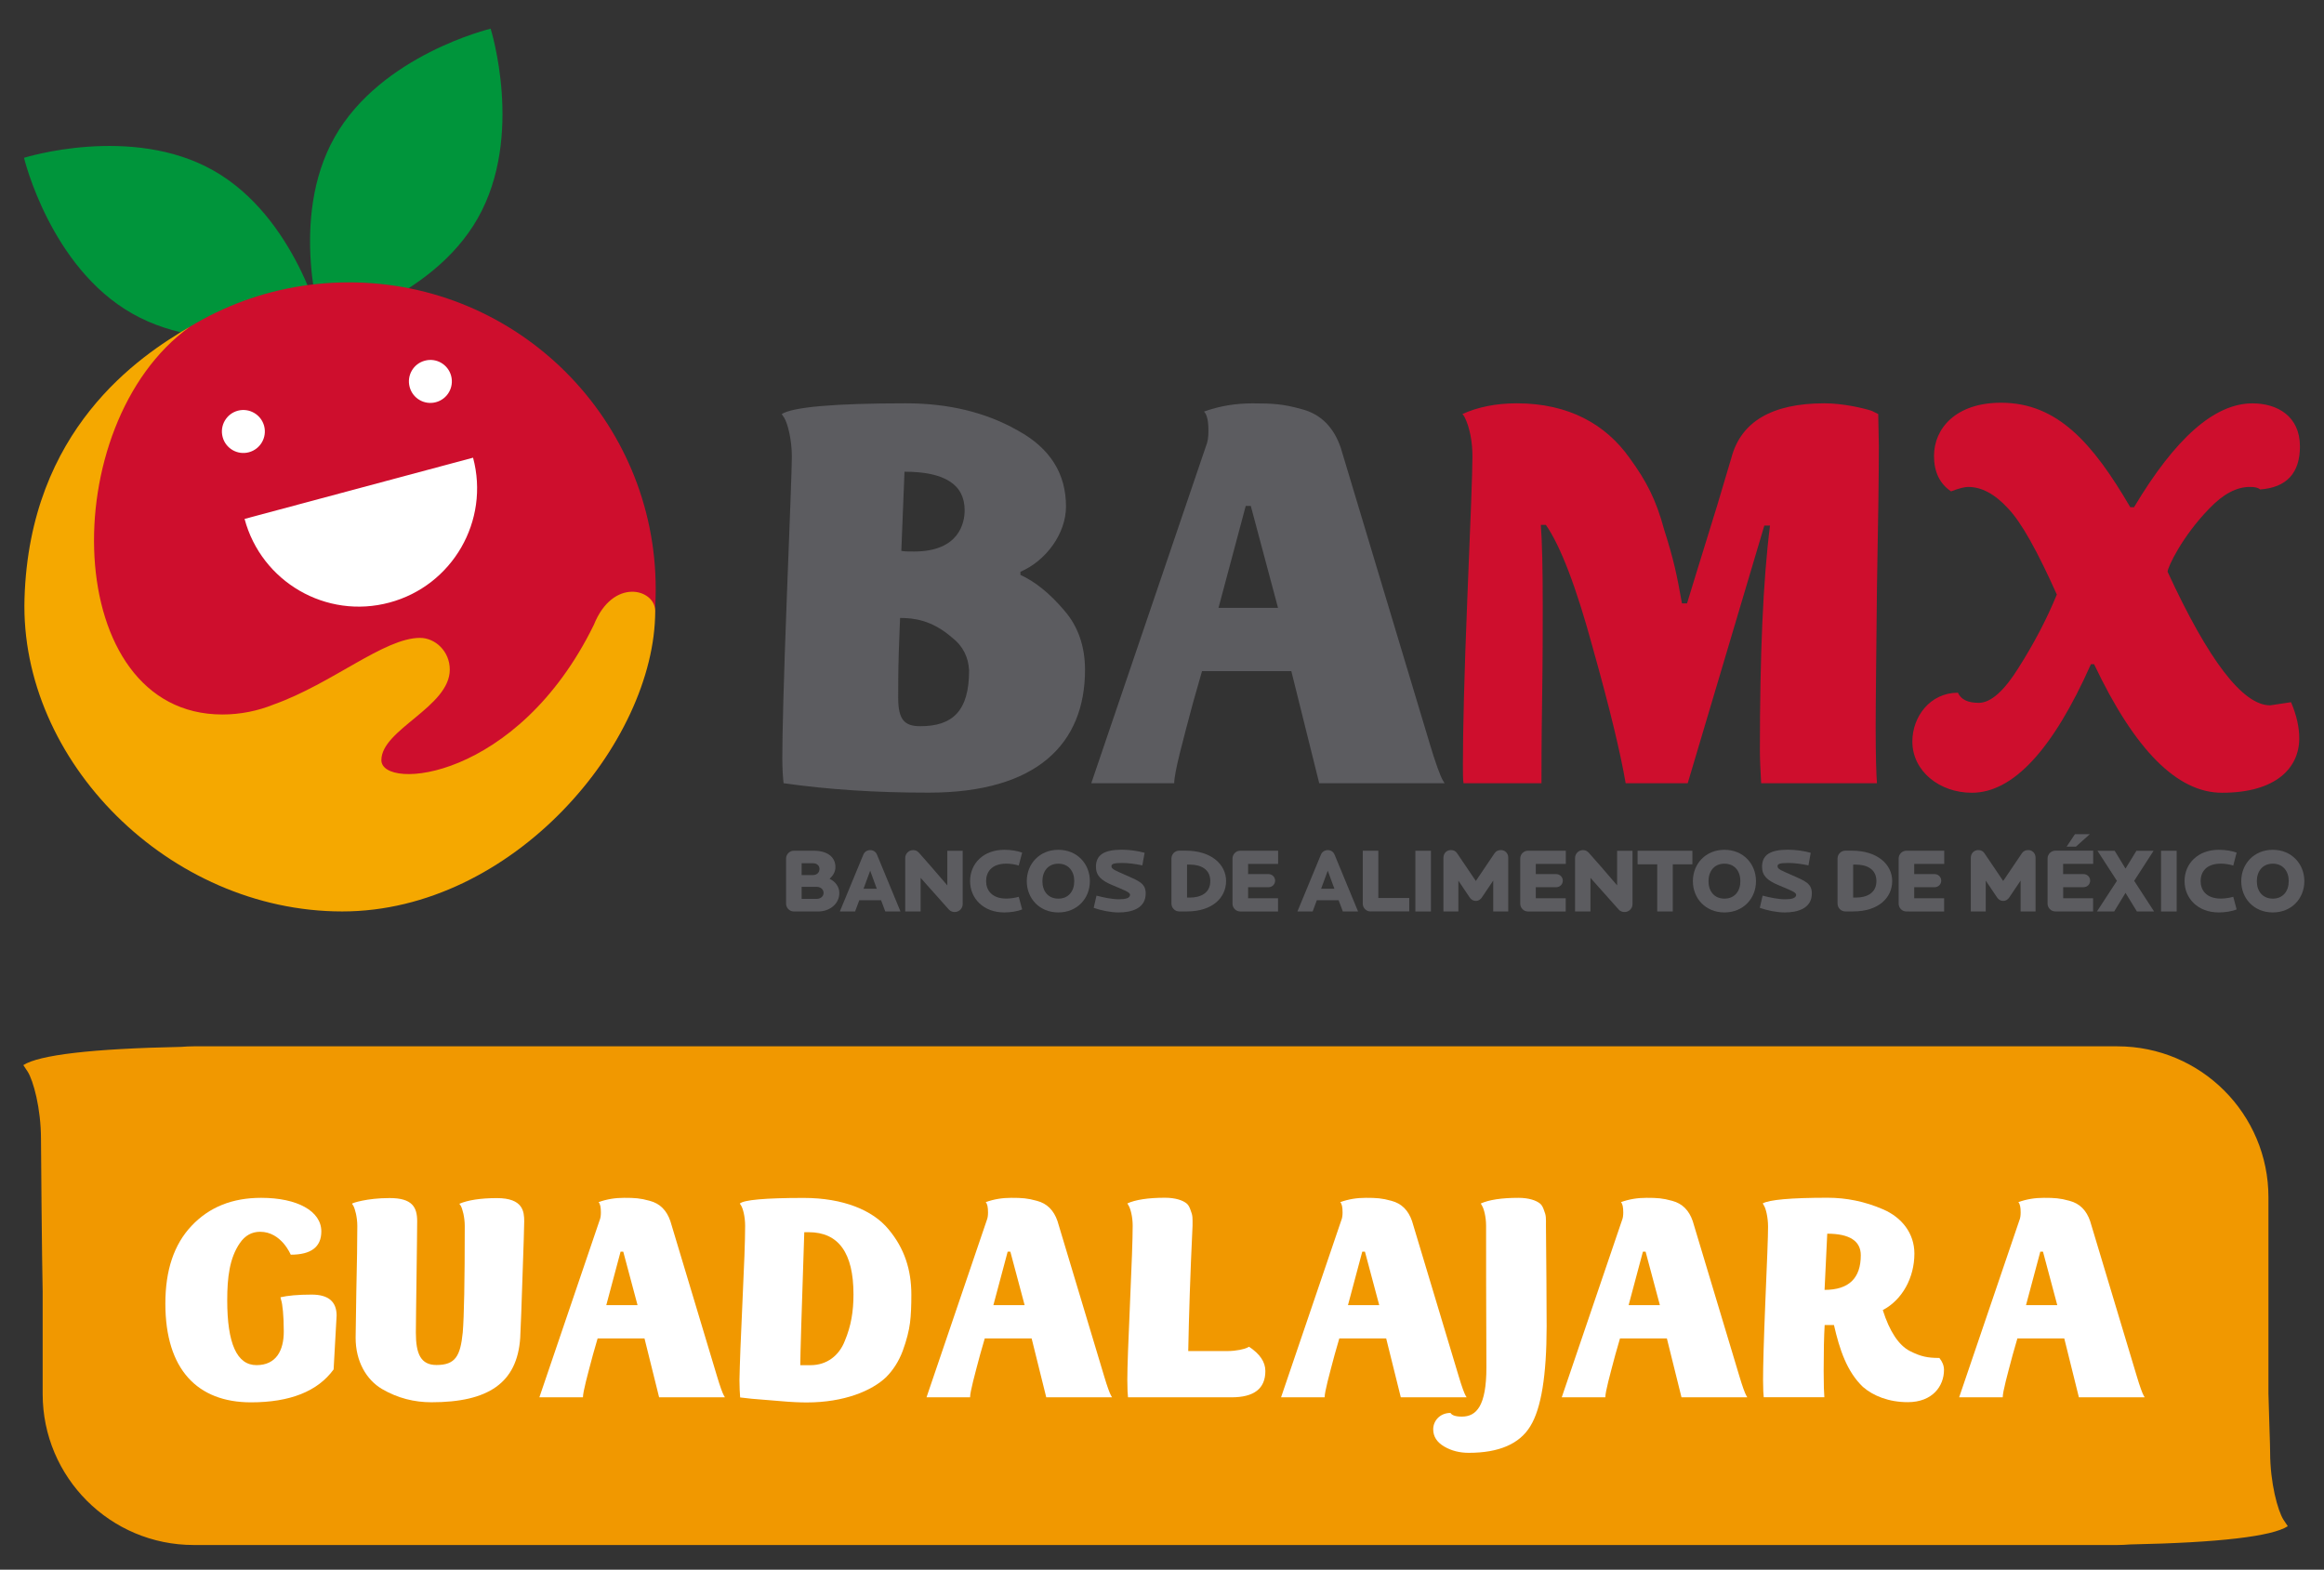 <?xml version="1.0" encoding="utf-8"?>
<!-- Generator: Adobe Illustrator 24.1.0, SVG Export Plug-In . SVG Version: 6.00 Build 0)  -->
<svg version="1.1" id="Layer_1" xmlns="http://www.w3.org/2000/svg" xmlns:xlink="http://www.w3.org/1999/xlink" x="0px" y="0px"
	 viewBox="0 0 512 345.84" style="enable-background:new 0 0 512 345.84;" xml:space="preserve">
<rect x="0" y="0" width="512" height="345.84" fill="#333333" stroke="none"/>
<style type="text/css">
	.st0{fill:#00953B;}
	.st1{fill:#CE0E2D;}
	.st2{fill:#5C5C60;}
	.st3{fill:#F5A800;}
	.st4{fill:#FFFFFF;}
	.st5{fill:#F19800;}
</style>
<path class="st0" d="M73.74,30.19c-10.27,18.13-2.82,41.75-2.82,41.75s24.09-5.76,34.35-23.88c10.27-18.12,2.82-41.74,2.82-41.74
	S84,12.07,73.74,30.19"/>
<path class="st0" d="M47.04,37.58c18.12,10.27,23.88,34.35,23.88,34.35s-23.63,7.45-41.75-2.82C11.05,58.86,5.29,34.77,5.29,34.77
	S28.92,27.32,47.04,37.58"/>
<path class="st1" d="M144.46,129.8c0,37.33-30.26,67.59-67.59,67.59S9.28,167.13,9.28,129.8c0-37.33,30.26-67.59,67.59-67.59
	S144.46,92.47,144.46,129.8"/>
<path class="st2" d="M180.23,200.82h-5.34c-0.93,0-1.71-0.78-1.71-1.73v-9.93c0-0.94,0.78-1.73,1.71-1.73h4.38
	c2.93,0,4.78,1.33,4.78,3.6c0,0.95-0.4,1.77-1.29,2.59c1.29,0.59,2.15,1.77,2.15,3.12C184.91,199.17,182.78,200.82,180.23,200.82
	 M179.1,190.19h-2.49v2.61h2.43c1.04,0,1.5-0.66,1.5-1.36C180.55,190.73,179.97,190.19,179.1,190.19 M179.89,195.39h-3.28v2.65h3.32
	c0.78,0,1.51-0.48,1.51-1.31C181.44,195.87,180.71,195.39,179.89,195.39"/>
<path class="st2" d="M195.03,200.81l-0.92-2.47h-4.8l-0.92,2.47h-3.36l5.18-12.53c0.26-0.62,0.84-0.98,1.5-0.98
	c0.67,0,1.23,0.36,1.49,0.98l5.18,12.53H195.03z M191.71,191.84l-1.47,3.98h2.93L191.71,191.84z"/>
<path class="st2" d="M210.59,200.92c-0.56,0.08-1.12-0.06-1.56-0.54l-6.21-6.97v7.41h-3.39v-11.79c0-0.95,0.78-1.73,1.73-1.73
	c0.48,0,0.88,0.12,1.31,0.6c1.77,2.01,3.43,3.87,6.23,7.17v-7.63h3.39v11.77C212.08,200.07,211.44,200.79,210.59,200.92"/>
<path class="st2" d="M221.25,201.03c-4.58,0-7.53-3.07-7.53-6.91c0-3.84,2.91-6.89,7.53-6.89c1.53,0,2.91,0.24,3.94,0.62l-0.75,2.85
	c-0.72-0.24-1.83-0.42-2.71-0.42c-3.31,0-4.48,1.89-4.48,3.84c0,1.93,1.17,3.86,4.48,3.86c0.88,0,1.99-0.18,2.71-0.4l0.75,2.78
	C224.19,200.79,222.66,201.03,221.25,201.03"/>
<path class="st2" d="M233.16,201.03c-4.16,0-6.95-3.09-6.95-6.89c0-3.8,2.79-6.91,6.95-6.91c4.16,0,6.95,3.11,6.95,6.91
	C240.11,197.94,237.32,201.03,233.16,201.03 M233.16,190.29c-2.25,0-3.51,1.67-3.51,3.86c0,2.19,1.26,3.84,3.51,3.84
	c2.25,0,3.51-1.65,3.51-3.84C236.68,191.96,235.41,190.29,233.16,190.29"/>
<path class="st2" d="M246.46,201.03c-1.77,0-3.81-0.42-5.51-1.01l0.62-2.69c1.55,0.4,3.42,0.8,4.94,0.8c1.5,0,2.45-0.26,2.45-0.99
	c0-0.58-1.34-1.04-3.86-2.11c-2.49-1.04-3.65-2.09-3.65-4.06c0-2.57,1.73-3.76,5.68-3.76c1.65,0,3.56,0.26,5.04,0.68l-0.5,2.77
	c-1.57-0.32-3.09-0.53-4.5-0.53c-1.89,0-2.31,0.25-2.31,0.72c0,0.66,0.88,0.95,3.27,2.01c2.75,1.22,4.28,1.77,4.28,3.98
	C252.42,200.17,249.27,201.03,246.46,201.03"/>
<path class="st2" d="M261.5,200.81h-1.71c-0.94,0-1.71-0.78-1.71-1.73v-9.93c0-0.94,0.76-1.73,1.71-1.73h1.45
	c5.65,0,8.88,3.05,8.88,6.69C270.11,197.76,267.14,200.81,261.5,200.81 M262.08,190.49h-0.56v7.27h0.56c2.49,0,4.56-1.02,4.56-3.64
	C266.64,191.51,264.57,190.49,262.08,190.49"/>
<path class="st2" d="M274.97,190.35v2.23h4.46c0.82,0,1.49,0.62,1.49,1.45c0,0.84-0.67,1.45-1.49,1.45h-4.46v2.43h6.59v2.91h-8.32
	c-0.94,0-1.71-0.78-1.71-1.73v-9.93c0-0.94,0.76-1.73,1.71-1.73h8.34v2.91H274.97z"/>
<path class="st2" d="M295.84,200.81l-0.93-2.47h-4.8l-0.92,2.47h-3.35l5.18-12.53c0.26-0.62,0.85-0.98,1.51-0.98
	c0.66,0,1.23,0.36,1.48,0.98l5.18,12.53H295.84z M292.52,191.84l-1.47,3.98h2.94L292.52,191.84z"/>
<path class="st2" d="M301.92,200.81c-0.95,0-1.69-0.78-1.69-1.73v-11.65h3.43v10.42h6.81v2.95H301.92z"/>
<rect x="311.82" y="187.44" class="st2" width="3.43" height="13.38"/>
<path class="st2" d="M328.97,200.81v-6.79l-2.51,3.72c-0.2,0.3-0.62,0.75-1.33,0.75c-0.7,0-1.15-0.46-1.35-0.77l-2.49-3.7v6.79H318
	v-11.83c0-0.92,0.66-1.69,1.65-1.69c0.61,0,1.05,0.24,1.35,0.68l4.14,6.13l4.14-6.13c0.3-0.44,0.77-0.68,1.39-0.68
	c0.91,0,1.61,0.72,1.61,1.65v11.87H328.97z"/>
<path class="st2" d="M338.35,190.35v2.23h4.46c0.82,0,1.49,0.62,1.49,1.45c0,0.84-0.67,1.45-1.49,1.45h-4.46v2.43h6.59v2.91h-8.32
	c-0.94,0-1.7-0.78-1.7-1.73v-9.93c0-0.94,0.76-1.73,1.7-1.73h8.34v2.91H338.35z"/>
<path class="st2" d="M358.17,200.92c-0.57,0.08-1.13-0.06-1.57-0.54l-6.21-6.97v7.41H347v-11.79c0-0.95,0.78-1.73,1.73-1.73
	c0.48,0,0.88,0.12,1.31,0.6c1.77,2.01,3.44,3.87,6.23,7.17v-7.63h3.39v11.77C359.66,200.07,359.01,200.79,358.17,200.92"/>
<polygon class="st2" points="368.53,190.43 368.53,200.81 365.1,200.81 365.1,190.43 360.78,190.43 360.78,187.44 372.85,187.44 
	372.85,190.43 "/>
<path class="st2" d="M379.91,201.03c-4.16,0-6.95-3.09-6.95-6.89c0-3.8,2.79-6.91,6.95-6.91c4.16,0,6.95,3.11,6.95,6.91
	C386.87,197.94,384.07,201.03,379.91,201.03 M379.91,190.29c-2.25,0-3.51,1.67-3.51,3.86c0,2.19,1.26,3.84,3.51,3.84
	c2.25,0,3.51-1.65,3.51-3.84C383.43,191.96,382.17,190.29,379.91,190.29"/>
<path class="st2" d="M393.21,201.03c-1.77,0-3.82-0.42-5.51-1.01l0.62-2.69c1.55,0.4,3.42,0.8,4.94,0.8c1.5,0,2.45-0.26,2.45-0.99
	c0-0.58-1.35-1.04-3.86-2.11c-2.49-1.04-3.65-2.09-3.65-4.06c0-2.57,1.72-3.76,5.68-3.76c1.65,0,3.56,0.26,5.04,0.68l-0.5,2.77
	c-1.56-0.32-3.09-0.53-4.5-0.53c-1.89,0-2.31,0.25-2.31,0.72c0,0.66,0.88,0.95,3.28,2.01c2.75,1.22,4.28,1.77,4.28,3.98
	C399.17,200.17,396.02,201.03,393.21,201.03"/>
<path class="st2" d="M408.25,200.81h-1.71c-0.94,0-1.71-0.78-1.71-1.73v-9.93c0-0.94,0.77-1.73,1.71-1.73h1.45
	c5.65,0,8.88,3.05,8.88,6.69C416.87,197.76,413.9,200.81,408.25,200.81 M408.83,190.49h-0.56v7.27h0.56c2.49,0,4.56-1.02,4.56-3.64
	C413.39,191.51,411.32,190.49,408.83,190.49"/>
<path class="st2" d="M421.72,190.35v2.23h4.46c0.83,0,1.49,0.62,1.49,1.45c0,0.84-0.66,1.45-1.49,1.45h-4.46v2.43h6.59v2.91H420
	c-0.94,0-1.71-0.78-1.71-1.73v-9.93c0-0.94,0.76-1.73,1.71-1.73h8.33v2.91H421.72z"/>
<path class="st2" d="M445.16,200.81v-6.79l-2.51,3.72c-0.2,0.3-0.62,0.75-1.33,0.75c-0.7,0-1.15-0.46-1.35-0.77l-2.49-3.7v6.79
	h-3.29v-11.83c0-0.92,0.66-1.69,1.65-1.69c0.6,0,1.04,0.24,1.34,0.68l4.14,6.13l4.14-6.13c0.3-0.44,0.76-0.68,1.39-0.68
	c0.9,0,1.6,0.72,1.6,1.65v11.87H445.16z"/>
<path class="st2" d="M454.53,190.35v2.23H459c0.82,0,1.48,0.62,1.48,1.44c0,0.84-0.66,1.45-1.48,1.45h-4.46v2.43h6.59v2.91h-8.32
	c-0.94,0-1.71-0.78-1.71-1.73v-9.93c0-0.94,0.77-1.73,1.71-1.73h8.34v2.91H454.53z M457.35,186.53h-2.05l1.83-2.74h3.28
	L457.35,186.53z"/>
<polygon class="st2" points="470.78,200.81 468.27,196.72 465.78,200.81 461.98,200.81 466.38,194.07 462.09,187.44 465.88,187.44 
	468.27,191.37 470.68,187.44 474.46,187.44 470.18,194.07 474.56,200.81 "/>
<rect x="476.1" y="187.44" class="st2" width="3.44" height="13.38"/>
<path class="st2" d="M488.81,201.03c-4.58,0-7.53-3.07-7.53-6.91c0-3.84,2.92-6.89,7.53-6.89c1.53,0,2.92,0.24,3.94,0.62l-0.74,2.85
	c-0.72-0.24-1.83-0.42-2.71-0.42c-3.31,0-4.48,1.89-4.48,3.84c0,1.93,1.17,3.86,4.48,3.86c0.89,0,1.99-0.18,2.71-0.4l0.74,2.78
	C491.75,200.79,490.22,201.03,488.81,201.03"/>
<path class="st2" d="M500.72,201.03c-4.16,0-6.95-3.09-6.95-6.89c0-3.8,2.79-6.91,6.95-6.91c4.15,0,6.95,3.11,6.95,6.91
	C507.67,197.94,504.88,201.03,500.72,201.03 M500.72,190.29c-2.25,0-3.52,1.67-3.52,3.86c0,2.19,1.27,3.84,3.52,3.84
	c2.25,0,3.51-1.65,3.51-3.84C504.24,191.96,502.97,190.29,500.72,190.29"/>
<path class="st2" d="M172.63,172.56c-0.14-1.26-0.28-3.21-0.28-5.58c0-5.02,0.28-16.74,0.98-35.01c0.7-18.27,1.12-28.74,1.12-31.39
	c0-3.9-0.98-7.39-1.67-8.51l-0.56-0.84c2.37-1.53,11.44-2.37,27.34-2.37c9.35,0,17.58,1.95,24.69,6c7.11,3.9,10.6,9.49,10.6,16.74
	c0,6-4.46,12-10.04,14.37v0.69c3.35,1.54,6.56,4.19,9.63,7.81c3.07,3.49,4.6,7.95,4.6,13.11c0,16.18-10.46,27.06-34.45,27.06
	C193,174.65,182.4,173.95,172.63,172.56 M209.74,140.47c-4.46-3.9-8.51-4.32-11.44-4.32c0,0.42-0.14,2.79-0.28,7.25
	c-0.14,4.46-0.14,7.95-0.14,10.32c0,4.88,1.39,6.28,4.88,6.28c7.11,0,10.74-3.35,10.74-12.27
	C213.37,144.8,212.11,142.28,209.74,140.47 M199.27,103.93l-0.7,17.44c0.7,0.14,1.54,0.14,2.79,0.14c10.04,0,11.16-6.42,11.16-9.07
	C212.53,106.71,208.06,103.93,199.27,103.93"/>
<path class="st2" d="M284.49,147.86h-19.67l-1.95,6.84c-2.23,8.37-4.18,15.48-4.18,17.86h-18.27l25.25-74.21
	c0.42-0.98,0.56-2.1,0.56-3.35c0-2.23-0.28-3.63-0.98-4.32c3.48-1.25,6.97-1.81,10.74-1.81c4.46,0,6.7,0.14,10.74,1.26
	c4.32,1.11,7.11,4.04,8.65,8.51l19.67,65.42c1.12,3.77,2.23,6.84,2.79,7.81l0.42,0.7h-27.62L284.49,147.86z M274.45,111.46l-6,22.46
	h13.11l-6-22.46H274.45z"/>
<path class="st1" d="M358.98,100.86c3.77,5.16,5.86,9.21,7.67,15.9c2.09,6.56,2.79,9.9,3.9,16.18h1.12l2.09-6.83l4.61-14.93
	l3.07-10.32c2.1-7.95,8.93-12,20.5-12c3.91,0,8.37,0.98,10.46,1.67l1.39,0.7c0,1.53,0.14,5.3,0.14,6.98
	c0,6.14-0.14,16.59-0.42,31.38c-0.14,14.65-0.28,24.97-0.28,30.69c0,6.42,0.14,10.46,0.28,12.28H388c-0.14-2.65-0.28-5.02-0.28-7.25
	c0-20.92,0.69-37.38,2.23-49.52h-1.25l-16.88,56.77h-13.67c-1.12-6.56-3.49-16.46-7.25-29.85c-3.63-13.39-7.12-22.46-10.33-27.06
	h-1.11c0.28,3.63,0.42,9.62,0.42,17.86c0,4.6,0,11.58-0.14,20.79c-0.14,9.21-0.14,15.34-0.14,18.27h-0.14h-0.14h-0.14h-0.13h-0.14
	h-0.14h-0.14h-0.14h-0.14h-0.14h-0.14h-0.14h-0.14h-0.14h-0.14h-0.14h-0.14h-0.14h-0.14h-0.14h-0.14h-0.14h-0.14h-0.14h-0.14h-0.14
	h-0.14h-0.14h-0.14h-0.14h-0.14h-0.14h-0.14h-0.14h-0.14h-0.14h-0.14h-0.14h-0.14h-0.14h-0.14h-0.14h-0.14h-0.14h-0.14h-0.14h-0.14
	h-0.14h-0.14h-0.14h-0.14h-0.14h-0.14h-0.14h-0.14h-0.14h-0.14h-0.13h-0.14h-0.14h-0.14h-0.14h-0.14h-0.14h-0.14h-0.14h-0.14h-0.13
	h-0.14h-0.14h-0.14h-0.14h-0.14h-0.14h-0.14h-0.14h-0.14h-0.14h-0.14h-0.14h-0.14h-0.14h-0.14h-0.14h-0.14h-0.14h-0.14h-0.14h-0.14
	h-0.14h-0.14h-0.14h-0.14h-0.14h-0.14h-0.14h-0.14h-0.14h-0.14h-0.14h-0.13h-0.14h-0.14h-0.14h-0.14h-0.14h-0.14h-0.14h-0.14h-0.14
	h-0.14h-0.14h-0.14h-0.14h-1.25c-0.14-0.84-0.14-2.23-0.14-4.19c0-7.39,0.28-19.52,0.98-36.69c0.7-17.15,1.12-27.48,1.12-31.11
	c0-5.72-1.81-9.21-2.23-9.35c3.35-1.53,7.39-2.37,12-2.37C345.73,88.86,353.82,93.6,358.98,100.86"/>
<path class="st1" d="M444.77,147.03c3.35-5.3,6.14-10.6,8.37-16.04c-4.32-9.63-7.81-15.91-10.74-18.97
	c-2.93-3.2-5.86-4.74-8.79-4.74c-0.7,0-1.95,0.27-3.77,0.98c-2.51-1.68-3.76-4.32-3.76-7.81c0-6,4.74-11.72,14.78-11.72
	c12.42,0,20.23,8.93,28.46,23.02h0.83c9.07-15.2,17.71-22.88,26.09-22.88c5.44,0,10.46,2.79,10.46,9.49c0,5.86-2.93,9.06-8.79,9.48
	c-0.42-0.42-1.26-0.56-2.23-0.56c-2.93,0-5.86,1.54-8.93,4.74c-6,6.14-9.21,12.98-9.21,13.95c9.07,19.67,16.6,29.43,22.6,29.43
	l4.6-0.69c1.25,2.93,1.81,5.58,1.81,7.95c0,6.56-5.16,12-17.02,12c-9.9,0-19.25-9.48-28.18-28.32h-0.7
	c-8.37,18.83-17.16,28.32-26.23,28.32c-7.11,0-13.11-4.74-13.11-11.3c0-5.44,3.9-10.74,10.04-10.74c0.7,1.54,2.23,2.23,4.6,2.23
	C438.63,154.84,441.56,152.19,444.77,147.03"/>
<path class="st3" d="M130.83,137.67c-16.84,34.37-46.81,36.59-46.81,29.81c0-6.77,15.07-11.71,15.07-19.95
	c0-4.05-3.22-6.99-6.56-6.99c-7.88,0-19.37,10.09-32.19,14.66c-3.5,1.42-7.34,2.22-11.36,2.22c-35.65,0-37.07-63.95-7.15-85.42
	C30.64,78.49,6.54,94.61,5.4,131.83c-1.1,35.82,31.86,68.98,69.99,68.98c37.54,0,68.96-37.11,68.96-66.24
	C144.29,129.75,135.04,127.17,130.83,137.67"/>
<path class="st4" d="M58.19,93.84c0.67,2.53-0.83,5.12-3.35,5.8c-2.52,0.68-5.12-0.82-5.79-3.35c-0.68-2.52,0.82-5.12,3.34-5.8
	C54.91,89.82,57.51,91.32,58.19,93.84"/>
<path class="st4" d="M99.39,82.81c0.67,2.53-0.82,5.12-3.35,5.8c-2.53,0.68-5.12-0.82-5.79-3.35c-0.68-2.53,0.82-5.12,3.34-5.79
	C96.12,78.78,98.71,80.28,99.39,82.81"/>
<path class="st4" d="M85.79,132.76c13.9-3.72,22.15-18.02,18.43-31.92l-50.34,13.49C57.6,128.23,71.89,136.49,85.79,132.76"/>
<path class="st5" d="M504.02,336.26l-0.97-1.46c-1.22-1.95-2.92-8.03-2.92-14.85c0-1.93-0.21-6.24-0.37-12.91v-43.24
	c0-18.37-14.89-33.27-33.27-33.27H42.68c-0.93,0-1.85,0.05-2.76,0.12c-19.78,0.4-31.34,1.79-34.78,4.02l0.97,1.46
	c1.22,1.94,2.92,8.03,2.92,14.85c0,1.93,0.21,26.94,0.37,33.61v22.54c0,18.37,14.9,33.27,33.27,33.27h423.81
	c0.93,0,1.84-0.05,2.75-0.12C489.03,339.88,500.58,338.49,504.02,336.26"/>
<path class="st4" d="M36.43,287.2c0-7.33,1.9-13.04,5.79-17.14c3.88-4.1,8.94-6.15,15.31-6.15c7.98,0,13.26,2.93,13.26,7.4
	c0,3.44-2.27,5.13-6.74,5.13c0,0-2.05-5.05-6.74-5.05c-1.83,0-3.3,0.8-4.47,2.49c-2.27,3.3-2.78,7.55-2.78,12.6
	c0,9.52,2.12,14.29,6.45,14.29s6.01-3.22,6.01-7.4c0-3.52-0.29-6.15-0.59-6.96l-0.14-0.59c1.54-0.37,3.88-0.59,6.88-0.59
	c3.66,0,5.49,1.54,5.49,4.62l-0.66,11.87c-3.52,4.83-9.6,7.25-18.24,7.25C43.54,308.95,36.43,301.77,36.43,287.2"/>
<path class="st4" d="M101.2,265.22c1.9-0.81,4.69-1.25,8.28-1.25c5.79,0,6.01,3,6.01,5.13c0,1.39-0.15,5.42-0.37,11.94
	c-0.22,6.52-0.37,11.14-0.51,13.7c-0.66,9.96-7.03,14.21-19.56,14.21c-3.74,0-7.4-0.88-10.91-2.93c-3.44-2.05-5.79-6.08-5.79-11.28
	c0-0.22,0.07-3.59,0.15-10.04c0.15-6.52,0.22-11.35,0.22-14.58c0-1.98-0.51-3.81-0.88-4.47l-0.29-0.44c0-0.15,3.3-1.25,8.28-1.25
	c4.98,0,6.08,1.98,6.08,5.13c0,1.91-0.07,5.86-0.14,11.94c-0.07,6.01-0.15,10.18-0.15,12.6c0,4.69,1.1,7.11,4.54,7.11
	c4.18,0,5.27-1.98,5.79-7.18c0.29-3.44,0.44-11.21,0.44-23.44c0-1.98-0.51-3.81-0.88-4.47L101.2,265.22z"/>
<path class="st4" d="M141.99,294.89h-10.33l-1.03,3.59c-1.17,4.4-2.2,8.13-2.2,9.38h-9.6l13.26-38.97c0.22-0.51,0.29-1.1,0.29-1.76
	c0-1.17-0.15-1.9-0.51-2.27c1.83-0.66,3.66-0.95,5.64-0.95c2.34,0,3.52,0.07,5.64,0.66c2.27,0.59,3.74,2.13,4.54,4.47l10.33,34.35
	c0.59,1.98,1.17,3.59,1.47,4.1l0.22,0.37h-14.5L141.99,294.89z M136.72,275.77l-3.15,11.79h6.89l-3.15-11.79H136.72z"/>
<path class="st4" d="M171.84,308.69l-6.22-0.51l-2.56-0.29c-0.07-0.95-0.15-2.27-0.15-3.81c0.07-3.59,0.29-9.3,0.66-17.22
	c0.37-7.91,0.59-13.48,0.59-16.77c0-2.13-0.51-3.88-0.88-4.47l-0.29-0.44c0.8-0.8,5.49-1.25,14.06-1.25
	c8.72,0,15.24,2.71,18.68,6.89c3.52,4.18,5.05,8.94,5.05,14.43c0,2.34-0.07,4.4-0.29,6.15c-0.22,1.76-0.73,3.81-1.61,6.23
	c-0.88,2.34-2.13,4.25-3.66,5.79c-3.15,3-9.23,5.57-17.51,5.57C176.24,308.99,174.26,308.91,171.84,308.69 M178.14,271.48h-0.95
	c-0.59,17.58-0.88,27.32-0.88,29.3h2.27c3.59,0,6.3-2.13,7.54-5.35c1.39-3.3,1.91-6.52,1.91-10.25
	C188.03,276.02,184.73,271.48,178.14,271.48"/>
<path class="st4" d="M227.28,294.89h-10.33l-1.03,3.59c-1.17,4.4-2.2,8.13-2.2,9.38h-9.6l13.26-38.97c0.22-0.51,0.29-1.1,0.29-1.76
	c0-1.17-0.15-1.9-0.51-2.27c1.83-0.66,3.66-0.95,5.64-0.95c2.34,0,3.52,0.07,5.64,0.66c2.27,0.59,3.74,2.13,4.54,4.47l10.33,34.35
	c0.59,1.98,1.17,3.59,1.47,4.1l0.22,0.37h-14.5L227.28,294.89z M222,275.77l-3.15,11.79h6.89l-3.15-11.79H222z"/>
<path class="st4" d="M248.51,307.85c-0.07-0.51-0.15-1.83-0.15-3.81c0-2.86,0.22-8.5,0.59-16.92c0.37-8.42,0.59-14.14,0.59-17.07
	c0-2.05-0.51-3.81-0.88-4.4l-0.29-0.51c1.76-0.8,4.54-1.25,8.28-1.25c2.35,0,3.95,0.59,4.76,1.25c0.37,0.29,0.66,0.81,0.88,1.47
	c0.51,1.25,0.44,1.76,0.44,3.44c-0.51,10.62-0.8,19.85-0.95,27.62h8.64c1.98,0,3.73-0.44,4.32-0.73l0.44-0.22
	c2.42,1.61,3.59,3.37,3.59,5.35c0,3.88-2.49,5.79-7.47,5.79H248.51z"/>
<path class="st4" d="M305.39,294.89h-10.33l-1.03,3.59c-1.17,4.4-2.2,8.13-2.2,9.38h-9.6l13.26-38.97c0.22-0.51,0.29-1.1,0.29-1.76
	c0-1.17-0.15-1.9-0.51-2.27c1.83-0.66,3.66-0.95,5.64-0.95c2.34,0,3.52,0.07,5.64,0.66c2.27,0.59,3.74,2.13,4.54,4.47l10.33,34.35
	c0.59,1.98,1.17,3.59,1.47,4.1l0.22,0.37h-14.5L305.39,294.89z M300.12,275.77l-3.15,11.79h6.89l-3.15-11.79H300.12z"/>
<path class="st4" d="M337.14,314.23c-2.35,3.88-6.89,5.86-13.55,5.86c-1.98,0-3.81-0.44-5.42-1.39c-1.61-0.95-2.42-2.2-2.42-3.81
	c0-1.83,1.47-3.59,3.81-3.59c0.29,0.51,1.1,0.81,2.49,0.81c3.22,0,5.42-2.34,5.42-10.84c-0.07-14.21-0.07-24.61-0.07-31.2
	c0-2.05-0.51-3.81-0.88-4.4l-0.29-0.51c1.76-0.8,4.54-1.25,8.28-1.25c2.35,0,3.95,0.59,4.76,1.25c0.37,0.29,0.66,0.8,0.88,1.46
	c0.51,1.25,0.44,1.76,0.44,3.44c0.07,8.72,0.15,16.11,0.15,22.19C340.73,303.02,339.55,310.34,337.14,314.23"/>
<path class="st4" d="M367.23,294.89H356.9l-1.03,3.59c-1.17,4.4-2.2,8.13-2.2,9.38h-9.6l13.26-38.97c0.22-0.51,0.29-1.1,0.29-1.76
	c0-1.17-0.15-1.9-0.51-2.27c1.83-0.66,3.66-0.95,5.64-0.95c2.34,0,3.52,0.07,5.64,0.66c2.27,0.59,3.74,2.13,4.54,4.47l10.33,34.35
	c0.59,1.98,1.17,3.59,1.47,4.1l0.22,0.37h-14.5L367.23,294.89z M361.95,275.77l-3.15,11.79h6.89l-3.15-11.79H361.95z"/>
<path class="st4" d="M388.57,307.85c-0.07-0.51-0.15-1.83-0.15-3.81c0-2.93,0.15-8.72,0.51-17.43c0.37-8.72,0.59-14.14,0.59-16.34
	c0-2.13-0.51-4.03-0.88-4.62l-0.29-0.51c1.39-0.8,6.15-1.25,14.29-1.25c4.1,0,8.2,0.81,12.23,2.56c4.1,1.76,6.89,5.27,6.89,9.74
	c0,5.28-2.64,10.18-6.96,12.45c1.47,4.69,3.52,7.76,5.94,9.01c2.42,1.24,3.95,1.54,6.52,1.54c0.66,0.81,1.02,1.68,1.02,2.64
	c0,3.52-2.49,7.1-7.98,7.1c-4.18,0-7.62-1.39-9.89-3.37c-3.52-3.37-5.13-8.2-6.37-13.62h-2.05c-0.15,2.49-0.22,5.86-0.22,10.11
	c0,3,0.07,4.91,0.15,5.79H388.57z M402.56,271.81l-0.59,12.38c5.35,0,7.98-2.56,7.98-7.62
	C409.96,273.42,407.47,271.81,402.56,271.81"/>
<path class="st4" d="M454.78,294.89h-10.33l-1.03,3.59c-1.17,4.4-2.2,8.13-2.2,9.38h-9.6l13.26-38.97c0.22-0.51,0.29-1.1,0.29-1.76
	c0-1.17-0.15-1.9-0.51-2.27c1.83-0.66,3.66-0.95,5.64-0.95c2.34,0,3.52,0.07,5.64,0.66c2.27,0.59,3.74,2.13,4.54,4.47l10.33,34.35
	c0.59,1.98,1.17,3.59,1.47,4.1l0.22,0.37H458L454.78,294.89z M449.5,275.77l-3.15,11.79h6.89l-3.15-11.79H449.5z"/>
</svg>
